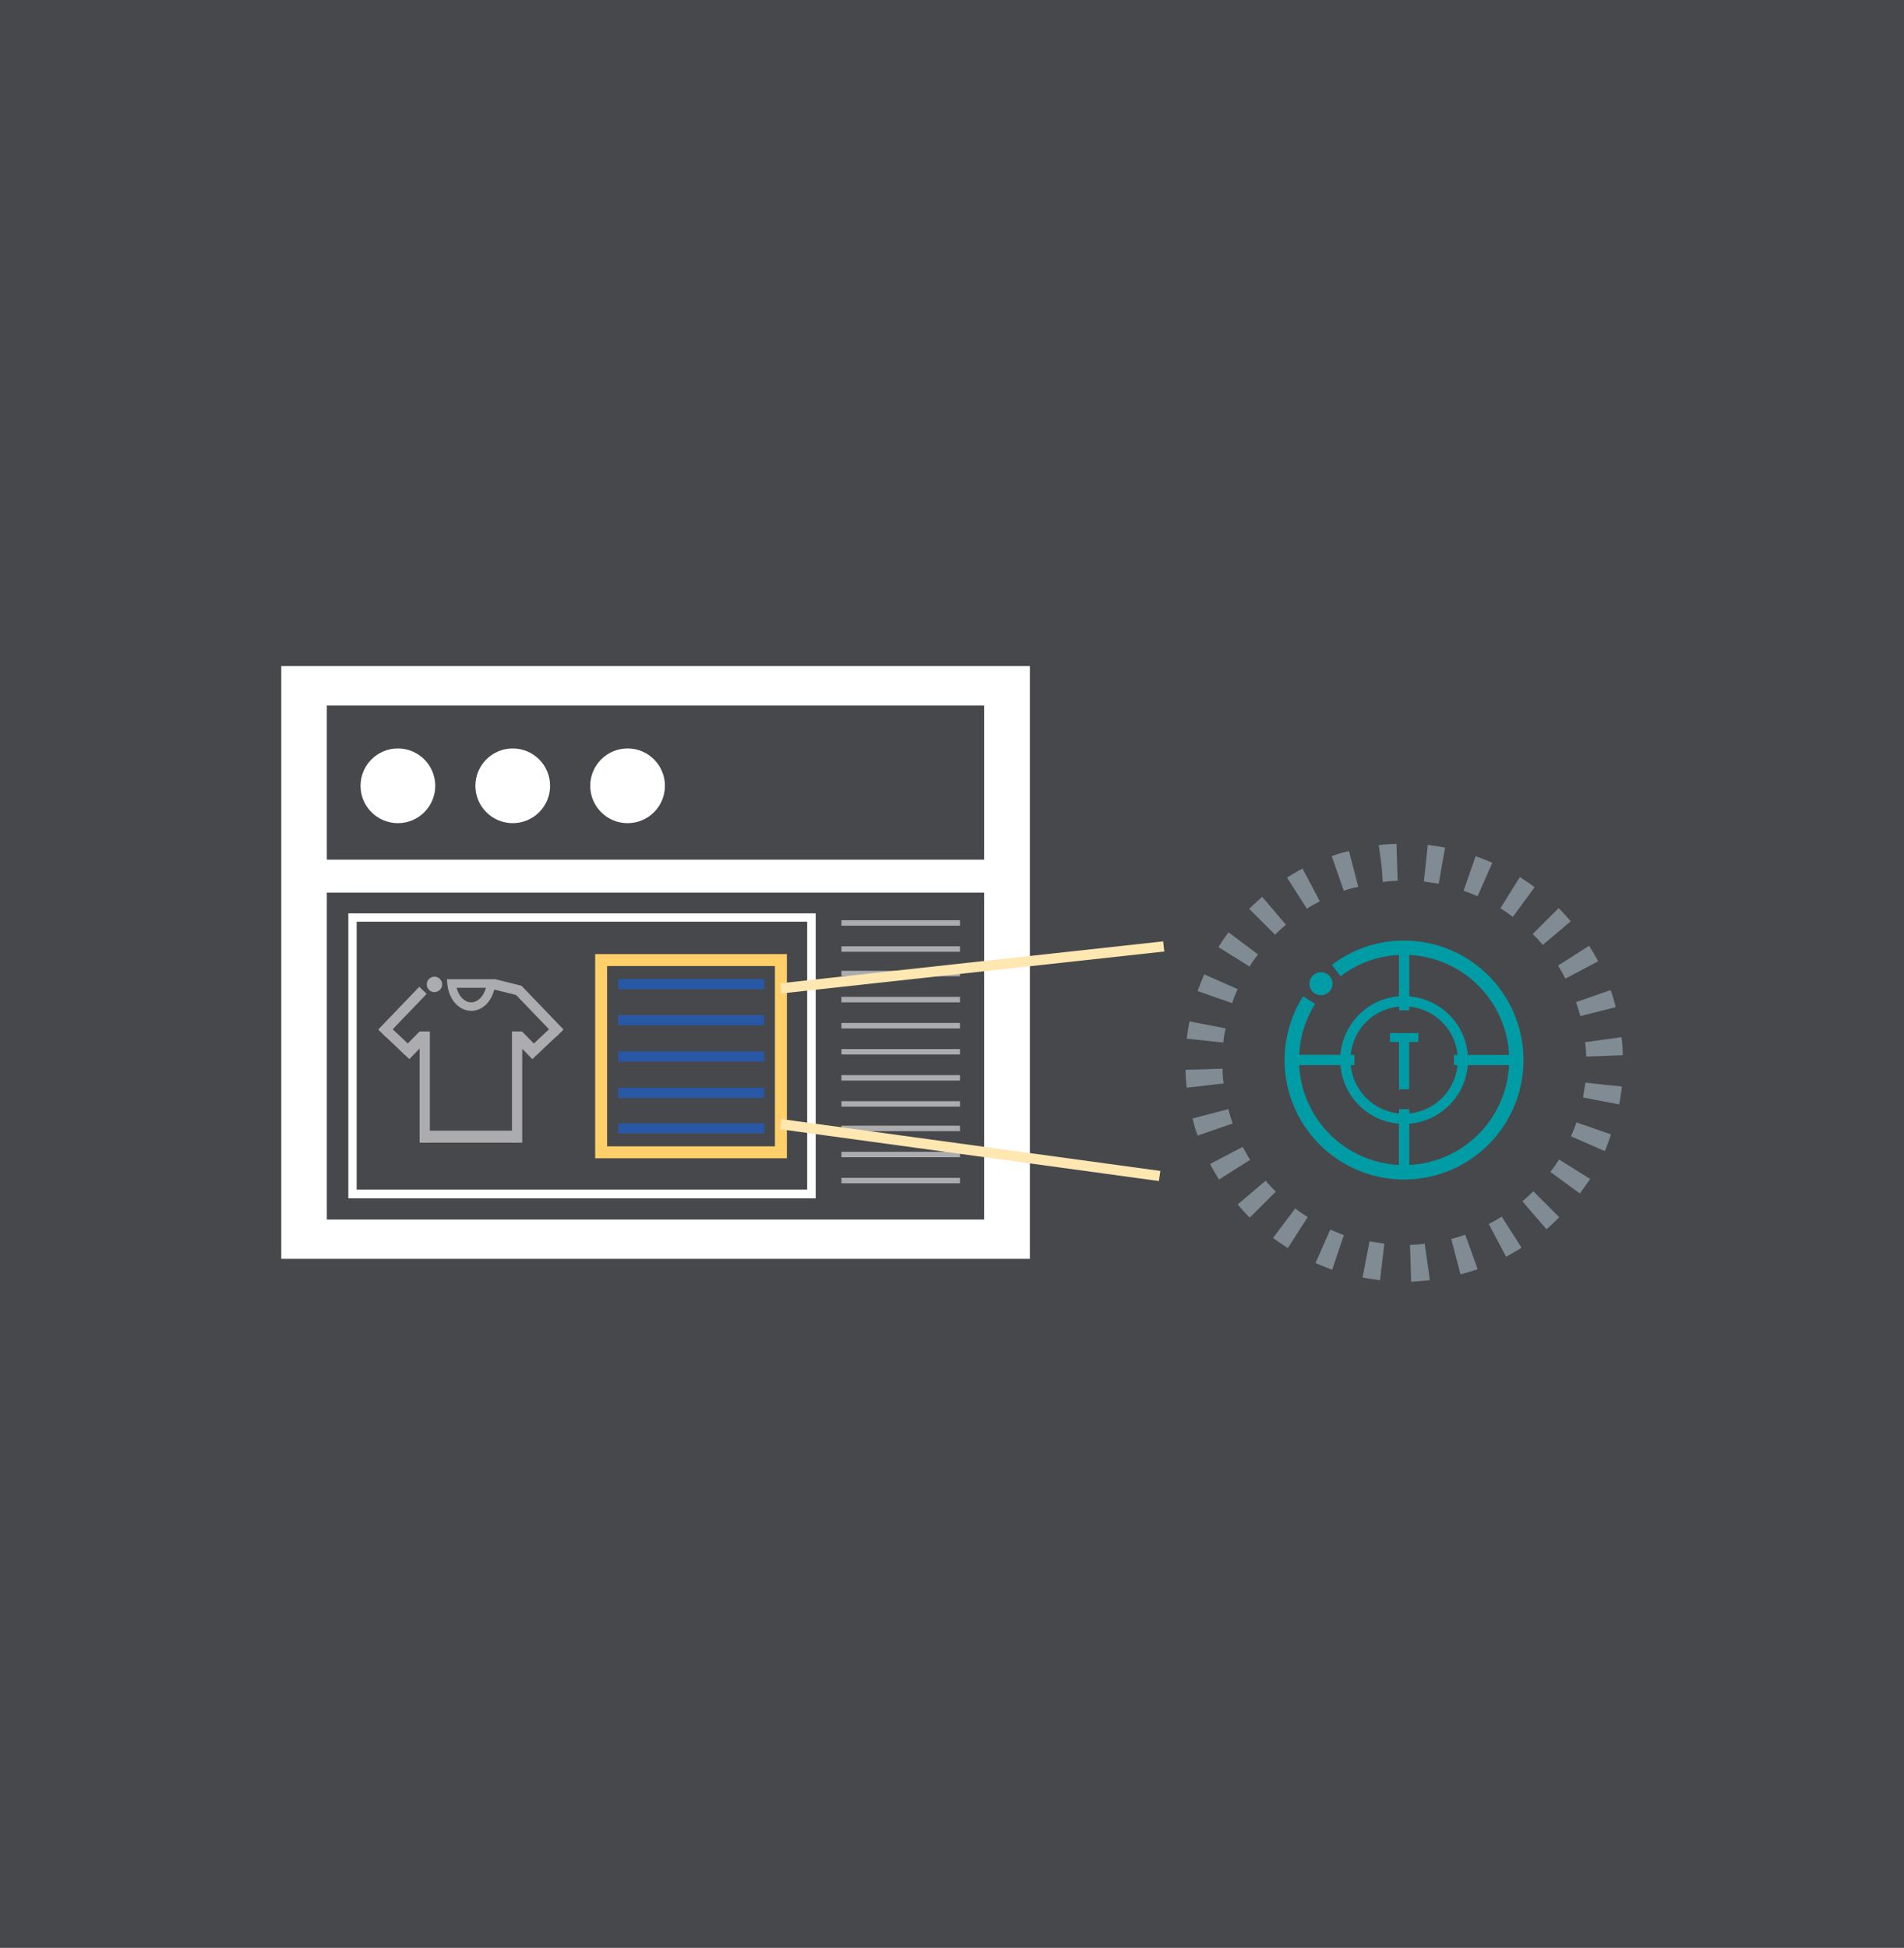 <?xml version="1.0" encoding="UTF-8"?> <svg xmlns="http://www.w3.org/2000/svg" id="Layer_2" data-name="Layer 2" viewBox="0 0 440 450"><rect x="0" y="0" width="440" height="450" fill="#333333" stroke="none"/><defs><style>.cls-1,.cls-8{fill:#808b94;}.cls-1{opacity:0.25;}.cls-1,.cls-6{isolation:isolate;}.cls-2,.cls-3{fill:#fff;}.cls-2{stroke:#fff;stroke-miterlimit:10;stroke-width:10.33px;}.cls-4{opacity:0.55;}.cls-5,.cls-6{fill:#009ca6;}.cls-7{fill:none;}.cls-9{fill:#ffd069;}.cls-10{fill:#2858a5;}.cls-11{fill:#ffe7b2;}</style></defs><rect class="cls-1" width="440" height="450"></rect><path class="cls-2" d="M111.27,238.65"></path><path class="cls-2" d="M116.7,246.64"></path><circle class="cls-3" cx="91.95" cy="181.54" r="8.63"></circle><circle class="cls-3" cx="118.49" cy="181.54" r="8.63"></circle><circle class="cls-3" cx="145.03" cy="181.54" r="8.63"></circle><path class="cls-3" d="M238,290.82H65V153.88H238ZM75.53,281.74h151.9V163H75.53Z"></path><rect class="cls-3" x="69.99" y="198.6" width="162.64" height="7.61"></rect><g class="cls-4"><rect class="cls-3" x="194.45" y="212.59" width="27.39" height="1.26"></rect><rect class="cls-3" x="194.45" y="218.62" width="27.39" height="1.26"></rect><rect class="cls-3" x="194.45" y="224.28" width="27.39" height="1.26"></rect><rect class="cls-3" x="194.45" y="230.3" width="27.39" height="1.26"></rect><rect class="cls-3" x="194.45" y="236.33" width="27.39" height="1.26"></rect><rect class="cls-3" x="194.45" y="242.35" width="27.39" height="1.26"></rect><rect class="cls-3" x="194.45" y="248.38" width="27.39" height="1.26"></rect><rect class="cls-3" x="194.45" y="254.4" width="27.39" height="1.26"></rect><rect class="cls-3" x="194.45" y="260.06" width="27.39" height="1.26"></rect><rect class="cls-3" x="194.45" y="266.09" width="27.39" height="1.26"></rect><rect class="cls-3" x="194.45" y="272.11" width="27.39" height="1.26"></rect></g><path class="cls-3" d="M188.5,276.83h-108V211H188.5Zm-106.08-2H186.53V212.93H82.42Z"></path><path class="cls-5" d="M307.93,227.27a2.66,2.66,0,1,1-2.66-2.66,2.66,2.66,0,0,1,2.66,2.66"></path><path class="cls-6" d="M324.48,217.3a27.27,27.27,0,0,0-16.68,5.61l2,2.63a24,24,0,0,1,13.49-4.92v9.54a14.75,14.75,0,0,0-13.52,13.52h-9.54a24.09,24.09,0,0,1,3.69-11.76l-2.79-1.76a27.6,27.6,0,1,0,23.36-12.86Zm24.25,26.41H339.2a14.76,14.76,0,0,0-13.53-13.52v-9.57A24.3,24.3,0,0,1,348.73,243.71Zm-25.41-11.16v.86h2.35v-.86a12.43,12.43,0,0,1,11.17,11.16H336v2.36h.83a12.44,12.44,0,0,1-11.17,11.17v-1h-2.35v1a12.45,12.45,0,0,1-11.17-11.17H313v-2.36h-.86A12.34,12.34,0,0,1,323.32,232.55Zm-23.1,13.52h9.54a14.77,14.77,0,0,0,13.52,13.53v9.53A24.31,24.31,0,0,1,300.22,246.07Zm25.45,23.06V259.6a14.78,14.78,0,0,0,13.53-13.53h9.53A24.27,24.27,0,0,1,325.67,269.13Z"></path><polygon class="cls-6" points="321.22 240.72 321.22 238.66 327.77 238.66 327.77 240.72 325.64 240.72 325.64 251.65 323.31 251.65 323.31 240.72 321.22 240.72"></polygon><circle class="cls-7" cx="324.49" cy="245.52" r="46.38"></circle><path class="cls-8" d="M326.11,296.12l-.27-8.54a21.77,21.77,0,0,0,3.41-.27l1.17,8.45h-.27C328.89,295.94,327.46,296,326.11,296.12Zm-7.19-.36c-1.35-.18-2.7-.36-4.05-.63l1.62-8.36,3.42.54Zm18.6-1.35-2.16-8.18c1.08-.27,2.25-.63,3.24-1l2.88,8C340.13,293.69,338.78,294.05,337.52,294.41Zm-29.66-1.08c-1.26-.45-2.6-1-3.86-1.53l3.41-7.73c1.08.45,2.16.9,3.15,1.26Zm40.18-3-4-7.55c1-.54,2-1.08,3-1.71l4.58,7.19C350.46,289,349.3,289.65,348,290.37Zm-50.42-2c-1.17-.72-2.34-1.53-3.42-2.34l5.12-6.83a32.56,32.56,0,0,0,2.88,2ZM357.38,284l-5.57-6.47a32.79,32.79,0,0,0,2.52-2.33l6,6C359.45,282.1,358.46,283.09,357.38,284Zm-68.57-2.69c-1-1-1.89-2-2.79-3.06l6.47-5.48a31,31,0,0,0,2.34,2.52Zm76.3-5.57-6.83-5a33.93,33.93,0,0,0,2-2.87l7.19,4.49C366.73,273.47,365.92,274.55,365.11,275.72Zm-83.4-3.24c-.72-1.17-1.44-2.34-2.07-3.6l7.55-3.95c.54,1,1.08,2,1.71,3Zm89.16-6.56-7.82-3.42c.45-1.07.9-2.15,1.25-3.23l8,2.78C371.85,263.4,371.4,264.66,370.87,265.92Zm-94.1-3.6a28.18,28.18,0,0,1-1.17-3.95l8.27-2.16c.27,1.08.62,2.25,1,3.33Zm97.42-7.19-8.36-1.61c.18-1.08.36-2.25.54-3.42l8.45.9C374.64,252.35,374.46,253.79,374.19,255.13Zm-99.94-3.86h0a33,33,0,0,1-.27-4.14l8.54-.26a21.87,21.87,0,0,0,.27,3.41Zm92.3-7.19a20.77,20.77,0,0,0-.27-3.33l8.45-1.16v.17a28.31,28.31,0,0,1,.27,4Zm-83.85-3.24-8.45-.9c.18-1.34.36-2.69.63-4l8.36,1.62A21.26,21.26,0,0,0,282.7,240.84Zm82.5-6.11a33,33,0,0,0-1-3.23l8-2.79a29,29,0,0,1,1.17,3.95Zm-80.44-3-8-2.79c.44-1.26,1-2.61,1.52-3.86l7.73,3.41C285.57,229.52,285.12,230.6,284.76,231.68Zm77-5.67c-.54-1-1.08-2-1.71-3l7.19-4.59c.72,1.17,1.44,2.34,2.07,3.6Zm-73-2.78-7.19-4.5c.72-1.16,1.53-2.33,2.34-3.41l6.83,5.12A22,22,0,0,0,288.81,223.23Zm67.77-5a32.63,32.63,0,0,0-2.34-2.51l6-6c1,1,1.89,2,2.79,3.05Zm-61.84-2.33-6-6c1-1,2-1.89,3-2.79l5.49,6.47A31,31,0,0,0,294.74,215.86Zm54.91-4.14a30.91,30.91,0,0,0-2.87-2l4.49-7.19c1.17.72,2.34,1.52,3.42,2.33ZM302,209.93l-4.58-7.19c1.17-.72,2.33-1.44,3.59-2.07l4,7.55C304,208.76,303,209.3,302,209.93Zm39.46-2.88c-1.08-.45-2.16-.9-3.24-1.26l2.79-8c1.26.45,2.6,1,3.86,1.53Zm-30.92-1.26-2.79-8a28.72,28.72,0,0,1,4-1.17l2.15,8.27A20.3,20.3,0,0,0,310.56,205.79Zm21.93-1.62-3.42-.54.9-8.44c1.35.18,2.7.36,4,.63Zm-12.94-.45-.18-3-.72-5.48h.09a30.46,30.46,0,0,1,4-.27l.27,8.53a20.56,20.56,0,0,0-3.32.27C319.73,203.72,319.64,203.72,319.55,203.72Z"></path><g class="cls-4"><rect class="cls-3" x="96.97" y="238.29" width="2.37" height="25.69"></rect><rect class="cls-3" x="118.31" y="238.29" width="2.37" height="25.69"></rect><rect class="cls-3" x="97.36" y="261.21" width="22.14" height="2.77"></rect><circle class="cls-3" cx="100.4" cy="227.42" r="1.78"></circle><path class="cls-3" d="M108.9,233.53c-2.85,0-5.23-2.68-5.53-6.24l-.09-1.07h11.24l-.09,1.07C114.14,230.85,111.76,233.53,108.9,233.53Zm-3.38-5.33c.5,2,1.86,3.36,3.38,3.36s2.89-1.41,3.39-3.36Z"></path><polygon class="cls-3" points="128.52 239.5 119.27 229.87 113.86 228.52 114.44 226.22 120.51 227.73 130.24 237.86 128.52 239.5"></polygon><path class="cls-3" d="M114.09,227.35"></path><path class="cls-3" d="M113.57,227.22"></path><rect class="cls-3" x="92.66" y="240.11" width="6.21" height="2.77" transform="translate(-143.71 140.78) rotate(-45.56)"></rect><rect class="cls-3" x="90.67" y="236.86" width="2.37" height="7.2" transform="translate(-146.09 142.27) rotate(-46.67)"></rect><rect class="cls-3" x="86.14" y="232.56" width="13.7" height="2.37" transform="translate(-140.02 138.94) rotate(-46.17)"></rect><rect class="cls-3" x="120.46" y="238.39" width="2.77" height="6.21" transform="translate(-134.24 154.39) rotate(-44.44)"></rect><rect class="cls-3" x="122.15" y="239.28" width="7.2" height="2.37" transform="translate(-130.73 151.84) rotate(-43.33)"></rect></g><path class="cls-9" d="M181.84,267.59h-44.3V220.42h44.3Zm-41.54-2.76h38.78V223.18H140.3Z"></path><rect class="cls-10" x="142.85" y="234.5" width="33.78" height="2.36"></rect><rect class="cls-10" x="142.85" y="226.19" width="33.78" height="2.36"></rect><rect class="cls-10" x="142.85" y="242.9" width="33.78" height="2.36"></rect><rect class="cls-10" x="142.85" y="251.3" width="33.78" height="2.36"></rect><rect class="cls-10" x="142.85" y="259.51" width="33.78" height="2.36"></rect><rect class="cls-11" x="223.03" y="221.52" width="2.36" height="88.36" transform="translate(-69.43 451.82) rotate(-82.21)"></rect><rect class="cls-11" x="180.17" y="222.32" width="89.02" height="2.36" transform="translate(-22.99 25.78) rotate(-6.25)"></rect></svg> 